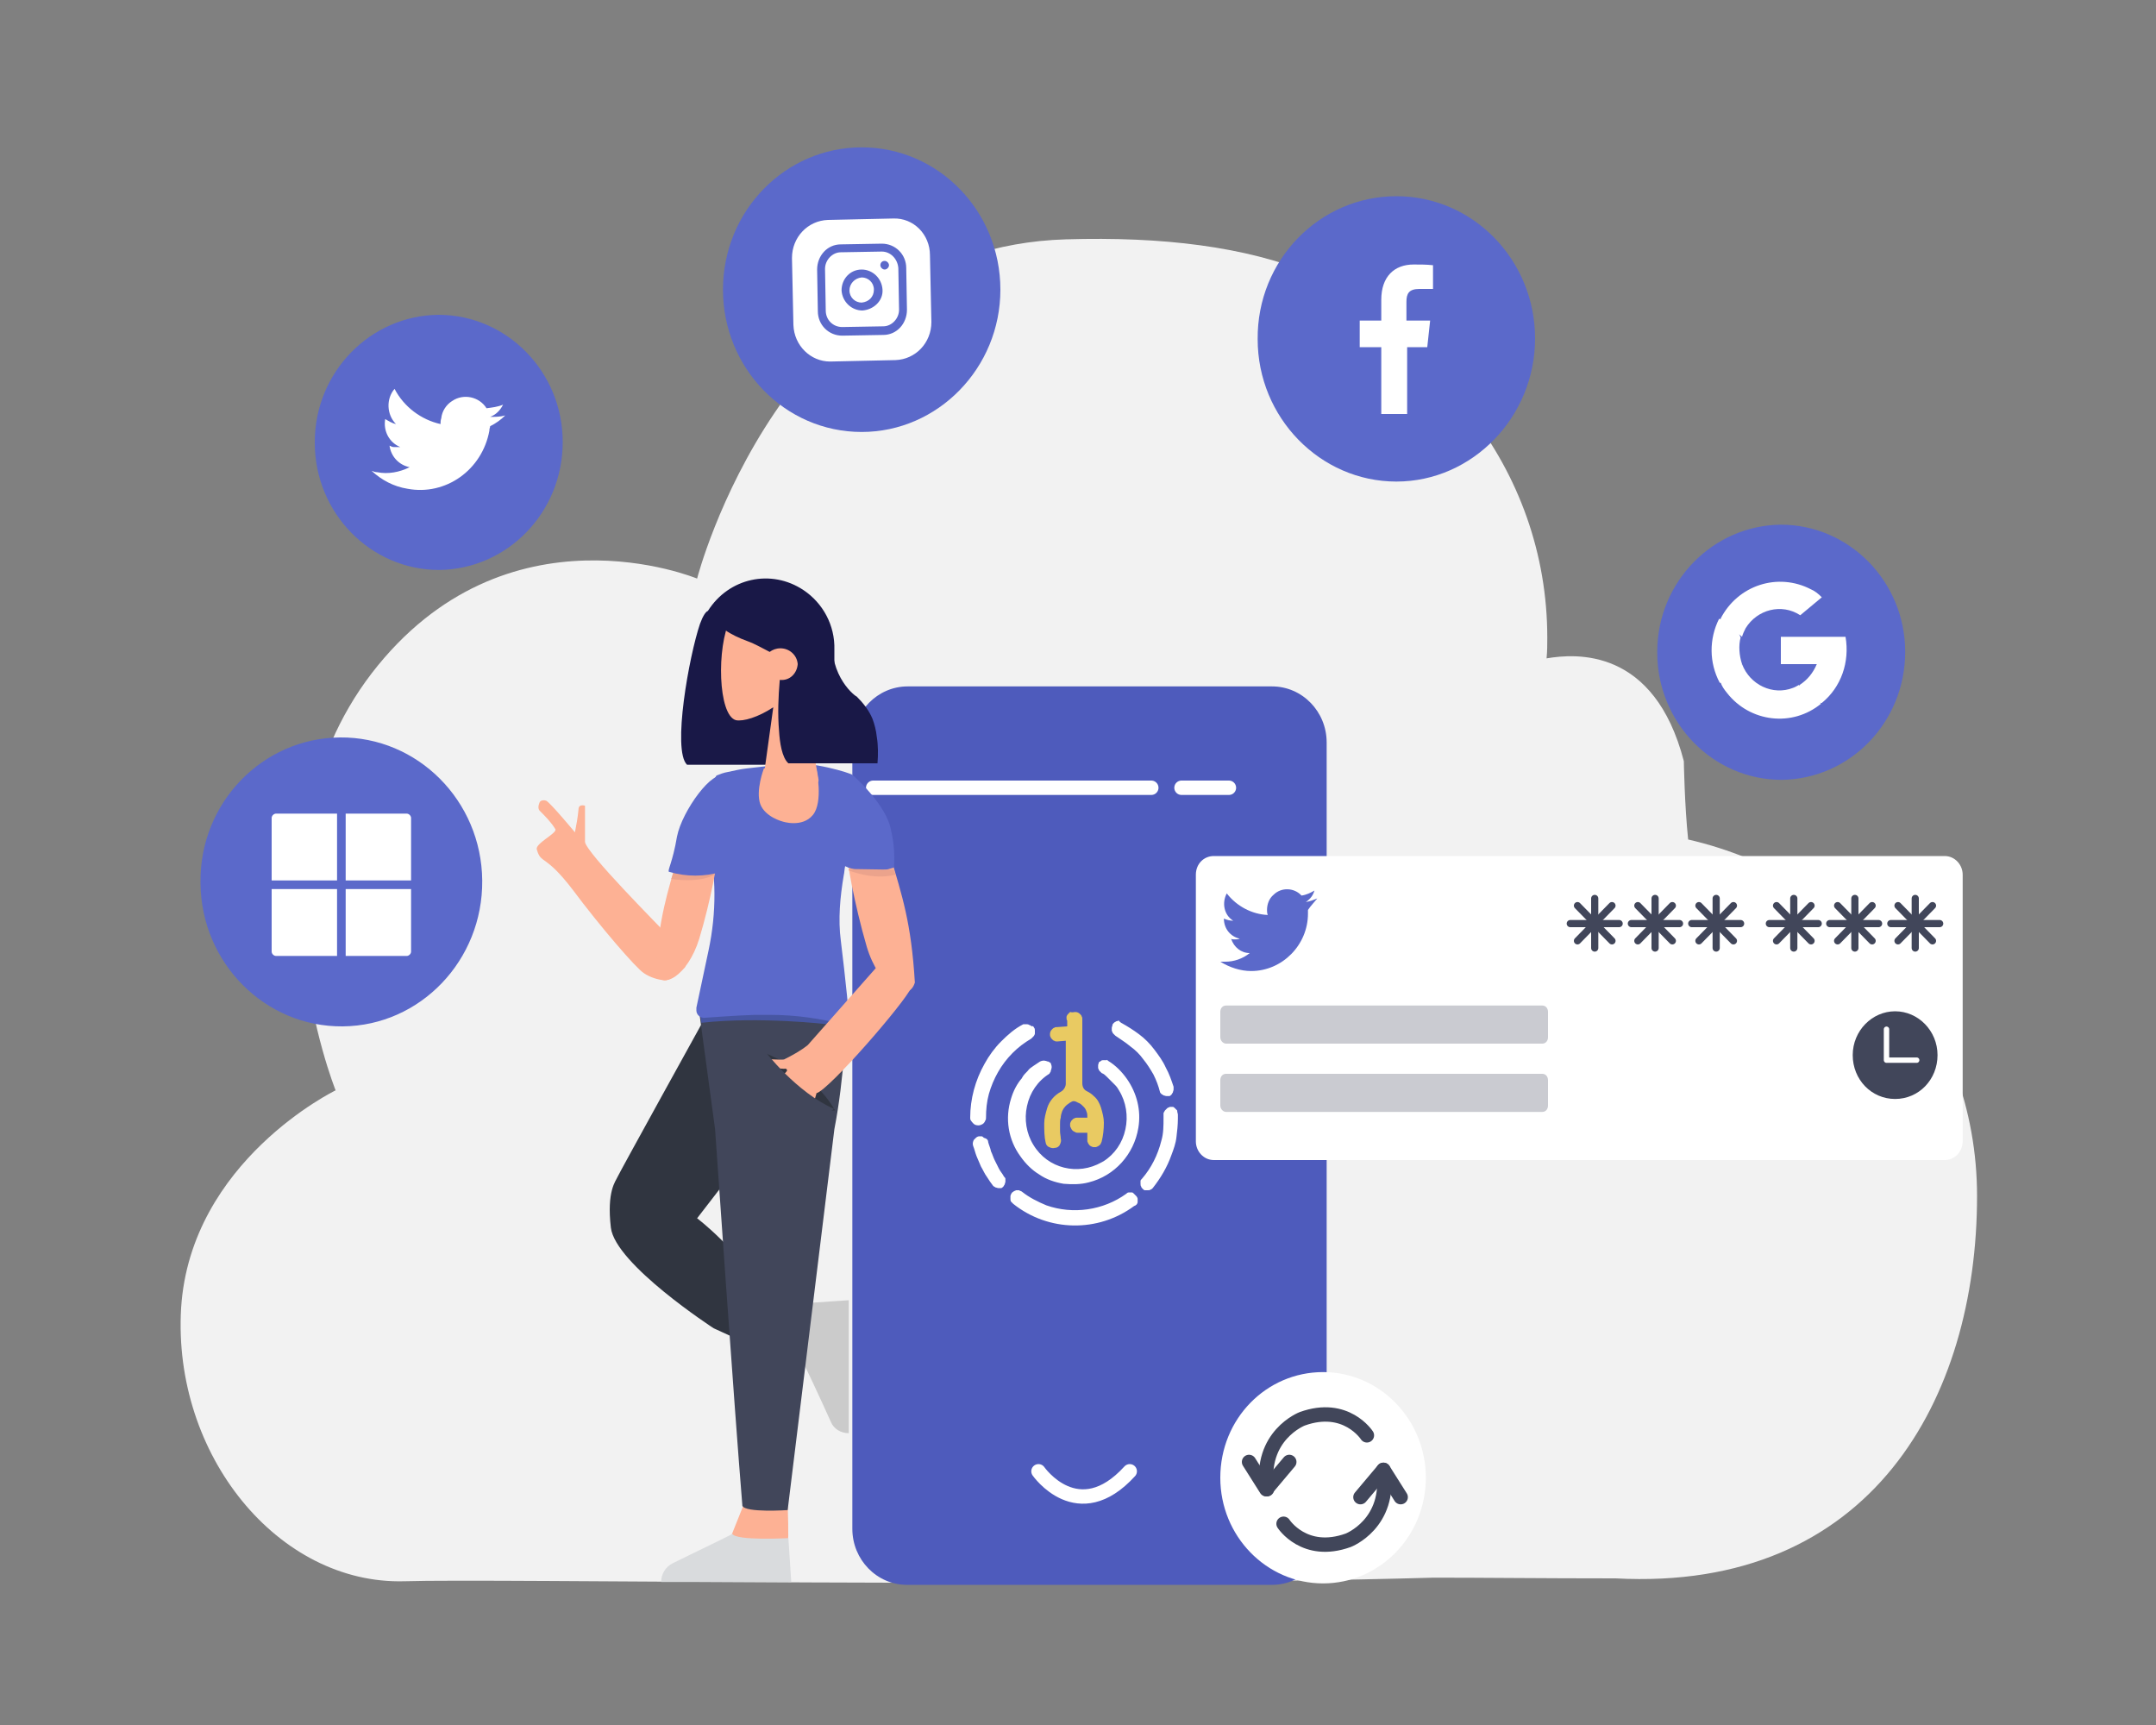 <?xml version="1.0" encoding="utf-8"?>
<!-- Generator: Adobe Illustrator 27.5.0, SVG Export Plug-In . SVG Version: 6.00 Build 0)  -->
<svg version="1.1" id="Layer_1" xmlns="http://www.w3.org/2000/svg" xmlns:xlink="http://www.w3.org/1999/xlink" x="0px" y="0px"
	 viewBox="0 0 300 240" style="enable-background:new 0 0 300 240;" xml:space="preserve">
<rect x="0" y="0" width="300" height="240" fill="#808080" stroke="none"/>
<style type="text/css">
	.st0{opacity:0;fill:#F2F2F2;}
	.st1{fill:#F2F2F2;}
	.st2{fill:#4E5BBC;}
	.st3{fill:#5B69CA;}
	.st4{fill:#FFFFFF;}
	.st5{fill:none;stroke:#FFFFFF;stroke-width:2;stroke-linecap:round;}
	.st6{fill:none;stroke:#41465A;stroke-linecap:round;}
	.st7{fill:#CACBD1;}
	.st8{fill:#41465A;}
	.st9{fill:none;stroke:#FFFFFF;stroke-width:0.75;stroke-linecap:round;stroke-linejoin:round;}
	.st10{fill:none;stroke:#41465A;stroke-width:2;stroke-linecap:round;stroke-linejoin:round;}
	.st11{fill:#FDB194;}
	.st12{fill:#D9DBDD;}
	.st13{fill:#CBCBCB;}
	.st14{fill:#303540;}
	.st15{fill:#4756A2;}
	.st16{fill:#EBA38C;}
	.st17{fill:#191847;}
	.st18{fill:none;}
	.st19{fill:#E9CA62;}
</style>
<g>
	<rect x="0.1" y="0.5" class="st0" width="300" height="240"/>
	<rect x="0.1" y="0.5" class="st0" width="300" height="240"/>
	<path class="st1" d="M275.1,166.4c0,28.2-14.7,55.1-50.3,53.2c-10.3,0-18.2-0.1-25.3-0.1c-53.7,1.5-130.6,0.1-143.2,0.5l0,0
		c-17.6,0.5-32.3-17.6-31.1-38c1.3-20.5,21.5-30.3,21.5-30.3s-13.6-33.7,5-58C70.4,69.4,97,80.5,97,80.5s11.8-46,51.3-47.2
		c27-0.8,45.8,5.6,56.2,24.2c6.8,8.7,10.8,19.5,10.8,31.2c0,1,0,1.9-0.1,2.9c4.1-0.7,15-1.5,19.1,14.3c0,0,0.1,6.1,0.6,10.9
		C258,122.1,275.1,142.3,275.1,166.4z"/>
	<path class="st2" d="M126.3,95.5H177c4.2,0,7.6,3.5,7.6,7.8v109.4c0,4.3-3.4,7.8-7.6,7.8h-50.8c-4.2,0-7.6-3.5-7.6-7.8V103.3
		C118.7,99,122.1,95.5,126.3,95.5z"/>
	<path class="st3" d="M61,43.8c9.5,0,17.3,7.9,17.3,17.7c0,9.8-7.7,17.7-17.2,17.8c-9.5,0-17.3-7.9-17.3-17.7c0,0,0,0,0-0.1
		C43.8,51.8,51.5,43.9,61,43.8L61,43.8z"/>
	<path class="st4" d="M70.3,57.8c-0.7,0.2-1.4,0.2-2.1,0.2c0.8-0.3,1.4-0.9,1.8-1.7c-0.7,0.3-1.5,0.4-2.3,0.5c-1-1.6-3.2-2.1-4.8-1
		c-0.8,0.5-1.4,1.4-1.5,2.4c-0.1,0.3-0.1,0.5-0.1,0.8c-2.7-0.6-5.1-2.4-6.4-4.9c-1.2,1.4-1.1,3.6,0.2,4.9c-0.5-0.1-1-0.4-1.5-0.7v0
		c-0.3,1.7,0.6,3.3,2.1,3.9c-0.3,0-0.6,0-0.9,0c-0.2,0-0.4-0.1-0.6-0.2c0.2,1.5,1.3,2.7,2.8,3c-1.4,0.7-3,1-4.5,0.7
		c-0.3,0-0.5-0.1-0.8-0.2c1.4,1.3,3.1,2.2,5,2.5c5.3,1,10.4-2.6,11.4-8.1c0,0,0-0.1,0-0.1c0-0.2,0.1-0.3,0.1-0.5
		C69,58.9,69.7,58.4,70.3,57.8L70.3,57.8z"/>
	<path class="st3" d="M119.9,20.5c10.7,0,19.3,8.9,19.3,19.8s-8.7,19.8-19.3,19.8c-10.7,0-19.3-8.9-19.3-19.8
		C100.6,29.3,109.3,20.5,119.9,20.5L119.9,20.5z"/>
	<path class="st4" d="M121.6,40.3c0,1-0.7,1.7-1.7,1.8c-0.9,0-1.7-0.7-1.7-1.7c0-0.9,0.7-1.7,1.7-1.8
		C120.8,38.6,121.6,39.3,121.6,40.3z"/>
	<path class="st4" d="M122.7,35l-5.7,0.1c-1.2,0-2.2,1.1-2.2,2.3l0.1,5.8c0,1.3,1,2.3,2.3,2.3l5.7-0.1c1.2,0,2.2-1.1,2.2-2.3
		l-0.1-5.8C124.9,36,123.9,35,122.7,35z M120,43.2c-1.5,0-2.8-1.2-2.9-2.8c0-1.6,1.2-2.9,2.8-2.9c1.5,0,2.8,1.2,2.9,2.8
		S121.5,43.1,120,43.2z M123.1,37.5c-0.3,0-0.6-0.3-0.6-0.6c0-0.3,0.2-0.6,0.6-0.6c0.3,0,0.6,0.3,0.6,0.6S123.4,37.5,123.1,37.5z"/>
	<path class="st4" d="M124.3,30.4l-9.1,0.2c-2.8,0.1-5,2.4-5,5.3l0.2,9.3c0.1,2.9,2.4,5.1,5.1,5.1l9.1-0.2c2.8-0.1,5-2.4,5-5.3
		l-0.2-9.3C129.4,32.6,127.1,30.3,124.3,30.4L124.3,30.4z M126.2,43.1c0,1.9-1.4,3.5-3.3,3.5l-5.7,0.1c-1.9,0-3.4-1.5-3.4-3.4
		l-0.1-5.8c0-1.9,1.4-3.5,3.3-3.5l5.7-0.1c1.9,0,3.4,1.5,3.4,3.4L126.2,43.1L126.2,43.1z"/>
	<path class="st3" d="M194.3,27.3c10.7,0,19.3,8.9,19.3,19.8S204.9,67,194.3,67s-19.3-8.9-19.3-19.8
		C174.9,36.2,183.6,27.3,194.3,27.3L194.3,27.3z"/>
	<path class="st4" d="M197.5,40.2h1.9v-3.3c-0.9-0.1-1.8-0.1-2.7-0.1c-2.7,0-4.5,1.7-4.5,4.9v2.9h-3v3.7h3v9.3h3.6v-9.3h2.8l0.4-3.7
		h-3.3V42C195.7,40.9,196,40.2,197.5,40.2L197.5,40.2z"/>
	<path class="st3" d="M47.3,102.6c10.8-0.1,19.7,8.8,19.8,19.9c0.1,11.1-8.6,20.2-19.4,20.3s-19.7-8.8-19.8-19.9c0-0.1,0-0.1,0-0.2
		C27.8,111.7,36.5,102.7,47.3,102.6L47.3,102.6z"/>
	<path class="st4" d="M48.1,122.5h9.1v-8.7c0-0.3-0.3-0.6-0.6-0.6h-8.5V122.5L48.1,122.5z"/>
	<path class="st4" d="M46.9,122.5v-9.3h-8.5c-0.3,0-0.6,0.3-0.6,0.6v8.7H46.9L46.9,122.5z"/>
	<path class="st4" d="M46.9,123.7h-9.1v8.7c0,0.3,0.3,0.6,0.6,0.6h8.5V123.7L46.9,123.7z"/>
	<path class="st4" d="M48.1,123.7v9.3h8.5c0.3,0,0.6-0.3,0.6-0.6v-8.7H48.1L48.1,123.7z"/>
	<path class="st3" d="M247.8,73c9.5,0,17.3,7.9,17.3,17.7c0,9.8-7.7,17.7-17.2,17.8c-9.5,0-17.3-7.9-17.3-17.7c0,0,0,0,0-0.1
		C230.6,81,238.3,73.1,247.8,73z"/>
	<path class="st4" d="M242.4,92.4l-0.7,2.5l-2.4,0.1c-1.5-2.8-1.5-6.1-0.1-8.9l2.1,0.4l0.9,2.2C241.9,89.8,242,91.2,242.4,92.4
		L242.4,92.4z"/>
	<path class="st4" d="M256.8,88.6c0.6,3.5-0.6,7-3.3,9.2l-2.7-0.1l-0.4-2.4c1.1-0.7,1.9-1.7,2.4-2.9h-5v-3.8H256.8L256.8,88.6z"/>
	<path class="st4" d="M253.4,97.9c-4,3.3-9.9,2.6-13.1-1.5c-0.4-0.5-0.7-0.9-0.9-1.5l3-2.5c1.1,2.9,4.3,4.4,7.1,3.3
		c0.3-0.1,0.6-0.3,0.8-0.4L253.4,97.9L253.4,97.9z"/>
	<path class="st4" d="M253.5,83.1l-3,2.5c-2.6-1.7-6-0.8-7.6,1.8c-0.2,0.4-0.4,0.8-0.5,1.2l-3-2.5c2.4-4.7,8-6.5,12.6-4.1
		C252.5,82.2,253,82.6,253.5,83.1L253.5,83.1z"/>
	<path class="st5" d="M121.5,109.6h38.7"/>
	<path class="st5" d="M164.4,109.6h6.6"/>
	<path class="st5" d="M144.5,204.7c0,0,5.5,7.9,12.7,0"/>
	<path class="st4" d="M168.9,119.1h101.7c1.4,0,2.5,1.2,2.5,2.6v37.1c0,1.4-1.1,2.6-2.5,2.6H168.9c-1.4,0-2.5-1.2-2.5-2.6v-37.1
		C166.4,120.2,167.5,119.1,168.9,119.1L168.9,119.1z"/>
	<path class="st6" d="M230.3,125v6.9"/>
	<path class="st6" d="M233.7,128.5H227"/>
	<path class="st6" d="M232.7,126l-4.8,4.9"/>
	<path class="st6" d="M227.9,126l4.8,4.9"/>
	<path class="st6" d="M238.8,125v6.9"/>
	<path class="st6" d="M242.2,128.5h-6.8"/>
	<path class="st6" d="M241.2,126l-4.8,4.9"/>
	<path class="st6" d="M236.4,126l4.8,4.9"/>
	<path class="st6" d="M249.6,125v6.9"/>
	<path class="st6" d="M253,128.5h-6.8"/>
	<path class="st6" d="M252,126l-4.8,4.9"/>
	<path class="st6" d="M247.2,126l4.8,4.9"/>
	<path class="st6" d="M258.1,125v6.9"/>
	<path class="st6" d="M261.4,128.5h-6.8"/>
	<path class="st6" d="M260.5,126l-4.8,4.9"/>
	<path class="st6" d="M255.7,126l4.8,4.9"/>
	<path class="st6" d="M221.9,125v6.9"/>
	<path class="st6" d="M225.3,128.5h-6.8"/>
	<path class="st6" d="M224.3,126l-4.8,4.9"/>
	<path class="st6" d="M219.5,126l4.8,4.9"/>
	<path class="st6" d="M266.5,125v6.9"/>
	<path class="st6" d="M269.9,128.5h-6.8"/>
	<path class="st6" d="M268.9,126l-4.8,4.9"/>
	<path class="st6" d="M264.1,126l4.8,4.9"/>
	<path class="st7" d="M214.6,139.9h-44c-0.5,0-0.8,0.4-0.8,0.9v3.5c0,0.5,0.4,0.9,0.8,0.9h44c0.5,0,0.8-0.4,0.8-0.9v-3.5
		C215.4,140.3,215.1,139.9,214.6,139.9z"/>
	<path class="st7" d="M214.6,149.4h-44c-0.5,0-0.8,0.4-0.8,0.9v3.5c0,0.5,0.4,0.9,0.8,0.9h44c0.5,0,0.8-0.4,0.8-0.9v-3.5
		C215.4,149.8,215.1,149.4,214.6,149.4z"/>
	<path class="st3" d="M183.3,125c-0.5,0.2-1,0.4-1.6,0.5c0.6-0.4,1-0.9,1.2-1.6c-0.5,0.3-1.1,0.6-1.8,0.7c-1-1.1-2.8-1.2-3.9-0.1
		c-0.6,0.5-0.9,1.3-0.9,2.1c0,0.2,0,0.4,0.1,0.7c-2.2-0.1-4.3-1.2-5.7-3c-0.7,1.3-0.4,3,0.9,3.8c-0.4,0-0.9-0.1-1.3-0.3v0
		c0,1.4,0.9,2.5,2.2,2.8c-0.2,0.1-0.5,0.1-0.7,0.1c-0.2,0-0.4,0-0.5-0.1c0.4,1.2,1.4,2,2.6,2c-1,0.8-2.2,1.2-3.4,1.2
		c-0.2,0-0.4,0-0.7,0c1.3,0.8,2.8,1.3,4.3,1.3c4.3,0,7.9-3.6,7.9-8c0,0,0-0.1,0-0.1c0-0.1,0-0.2,0-0.4
		C182.4,126,182.9,125.5,183.3,125L183.3,125z"/>
	<path class="st8" d="M263.7,152.9c3.3,0,5.9-2.7,5.9-6.1c0-3.4-2.7-6.1-5.9-6.1s-5.9,2.7-5.9,6.1
		C257.8,150.2,260.4,152.9,263.7,152.9z"/>
	<path class="st9" d="M262.5,143.2v4.3h4.2"/>
	<path class="st4" d="M184.1,190.9c7.9,0,14.3,6.6,14.3,14.7c0,8.1-6.4,14.7-14.3,14.7c-7.9,0-14.3-6.6-14.3-14.7
		C169.8,197.4,176.2,190.9,184.1,190.9L184.1,190.9z"/>
	<path class="st10" d="M190.2,199.7c0,0-2.9-4.5-9-2.3c0,0-6,2.3-4.9,9.8"/>
	<path class="st10" d="M173.8,203.4l2.4,3.8l3.2-3.8"/>
	<path class="st10" d="M178.6,212c0,0,2.9,4.5,9,2.3c0,0,6-2.3,4.9-9.8"/>
	<path class="st10" d="M194.9,208.3l-2.4-3.8l-3.2,3.8"/>
	<path class="st11" d="M107.6,186.3l4.4,1.8c0,0,0.6-0.9,0.6-8.2c0-0.2-5,0-5,0V186.3L107.6,186.3z"/>
	<path class="st11" d="M103.5,209.3l-1.8,4.5c0,0,0.8,0.6,7.9,0.7c0.2,0,0-5.1,0-5.1H103.5L103.5,209.3z"/>
	<path class="st12" d="M101.9,213.4c0,0.1-5.5,2.7-8.3,4.1c-1,0.5-1.6,1.5-1.6,2.6h18.1l-0.4-6.1C109.7,214,102.4,214.4,101.9,213.4
		L101.9,213.4z"/>
	<path class="st13" d="M111.6,189.3c0.1,0,2.7,5.6,4,8.5c0.4,1,1.4,1.6,2.5,1.6v-18.5l-5.9,0.4C112.2,181.3,112.6,188.7,111.6,189.3
		L111.6,189.3z"/>
	<path class="st14" d="M98.1,141.6c0,0-12,21.7-12.2,22.2c-0.2,0.5-1.5,1.9-0.9,7c0.6,5.1,14.3,14,14.3,14s6.2,2.8,6.5,3.1
		c0.2-0.9,0.2-4.4,0-8.4c-3.1-5.7-8.8-10-8.8-10l7.8-10.1L98.1,141.6L98.1,141.6z"/>
	<path class="st8" d="M117.5,136.3c0,0,0.2,5.2,0,10c-0.3,3.6-0.7,7.2-1.4,10.8l-6.5,53c0,0-5.9,0.4-6.3-0.6
		c-1.1-13.3-3.8-52.4-3.8-52.4l-2.3-17L117.5,136.3L117.5,136.3z"/>
	<path class="st15" d="M115.1,142.5c0,0-9.4-1.1-17.5-0.2l-0.2-1.2l19.6-1.4l-1.6,2.5L115.1,142.5L115.1,142.5z"/>
	<path class="st11" d="M96.8,130.2c0,0-3.9-0.1-4.4-0.6c-0.5-0.6-11-11.1-11-12.5c0-1.5,0-5,0-5s-0.9-0.3-0.9,0.5
		c-0.1,1.1-0.3,2.2-0.5,3.2c0,0-3.4-4.1-4-4.4c-0.3-0.1-0.7-0.1-0.9,0.2c0,0-0.4,0.8,0,1.2c0.8,0.8,1.6,1.6,2.2,2.6
		c0.1,0.6-2.9,2-2.6,2.8c0.6,2.1,1.1,0.5,5,5.6c3.8,5.1,8.8,10.9,9.9,11.6c0.9,0.6,1.9,0.9,2.9,1c0.9,0,2.8-1.8,2.8-1.8"/>
	<path class="st11" d="M118.1,119.5c-0.5-0.7,0.8,6.4,2.5,12.2c1.7,5.7,5.8,8,6.7,5c-0.5-8.4-1.8-12.1-3.4-17.6
		C123.8,119.2,118.6,120.2,118.1,119.5L118.1,119.5z"/>
	<path class="st3" d="M117.6,142.6c-3.4-0.9-6.9-1.4-10.4-1.4H105c-2.9,0.1-5.3,0.3-6.9,0.4c-0.6,0.1-1.2-0.4-1.2-1
		c0-0.1,0-0.2,0-0.4l1.7-8c1.1-5.2,1.1-10.5-0.1-15.7l-1-4.3c-0.1-0.6,1.8-3.7,2.2-4.3c0.5-0.2,1-0.4,1.6-0.5
		c0.9-0.2,1.8-0.4,2.7-0.5l5.3-0.6c3.6-0.5,9.1,1.3,9.3,1.5v0c0,0,4.8,4.1,5.4,7.8c0.4,1.7,0.5,3.4,0.4,5.1c-2.1,0.7-4.3,0.7-6.4,0
		c-0.1-0.1-0.3-0.1-0.4-0.2c-0.1,0.4-0.1,0.9-0.2,1.3c-0.5,3-0.8,6.1-0.4,9.1c0.6,4.9,1.3,11.4,1.1,11.5c-0.1,0.1-0.2,0.1-0.3,0.1
		C117.9,142.7,117.7,142.7,117.6,142.6L117.6,142.6z"/>
	<path class="st16" d="M118.1,121.1c0,0,3.3,1.4,6.5,0.6l-0.2-0.7l-6.3-0.1L118.1,121.1L118.1,121.1z"/>
	<path class="st14" d="M106.4,146.5c0,0,6.6,2.4,9.8,8l-8-0.2L106.4,146.5z"/>
	<path class="st11" d="M126.8,137.4c-0.9,2.1-11.5,14.3-13.2,14.7c0.1-0.1-1.2,4.2-2.2,4.5c-1,0.3,0.4-2.6,0.4-2.6l-0.3,0.2
		c0,0-1.5,2.3-2,2.3c-0.4,0.1-0.8-0.2-0.5-0.9c0.6-0.9,1.2-1.8,1.8-2.6c0,0-2.8,2.6-3.1,2.5c0,0-0.7-0.2-0.4-0.8
		c0.9-1.1,1.8-2.1,2.8-3c0,0-3.1,2.4-3.4,2c0.1,0.1-0.8-0.3-0.1-1.3c0.8-0.9,2.9-3.4,2.9-3.4s0.1-0.4-0.4-0.3
		c-0.8,0-1.6-0.2-2.4-0.4c0,0-0.9-0.5,0-0.9c0-0.1,2,0.1,2.4,0c1.2-0.6,2.3-1.2,3.3-2l9.9-11.2C122.4,134.3,127.6,135.3,126.8,137.4
		L126.8,137.4z"/>
	<path class="st8" d="M106.4,146.2c0,0,4.4,5.8,9.7,8.1c-0.2-0.1-7.3,5.8-9.7,3.7S106.4,146.2,106.4,146.2z"/>
	<path class="st11" d="M99.6,119.5c0.5-0.6-0.7,5.8-2.3,11.1c-1.6,5.2-5.3,7.3-6.1,4.6c0.5-7.7,1.7-11,3.1-16
		C94.4,119.2,99.1,120.1,99.6,119.5L99.6,119.5z"/>
	<path class="st16" d="M99.5,121.6c0,0-1.5,1.3-6.1,0.7l0.3-0.9L99.5,121.6L99.5,121.6z"/>
	<path class="st3" d="M100.8,108.1c-1.5-1.3-5.9,4.7-6.6,8.3c-0.6,3.6-1.4,4.8-1.1,4.9c2.4,0.7,4.9,0.7,7.3,0
		C103.5,120.2,102.3,109.4,100.8,108.1L100.8,108.1z"/>
	<path class="st17" d="M116.1,90.4v6.2c0,4.9-3.5,9-8.2,9.7c0,0,0,0.1,0,0.1H95.6c-2.1-2,0.3-15.2,1.8-19.6c0.4-1.1,0.8-1.7,1.1-1.8
		c2.9-4.6,8.8-5.9,13.3-2.9C114.5,83.9,116.2,87,116.1,90.4L116.1,90.4z"/>
	<path class="st11" d="M113.7,88.1c0.1,2.5-0.7,4.9-2.3,6.8c0.8,4.4,2.3,12.2,2.5,13.6c0.2,1.9-7.7,0-7.7,0l1.4-10.1
		c-2.1,1.4-4.2,2-5.2,1.8c-2.5-0.7-2.7-10.2-0.8-14c0.9-1.8,3.8-3.2,6.4-3.2C110.8,82.9,113.4,84.3,113.7,88.1L113.7,88.1z"/>
	<path class="st17" d="M115.8,88.3c-0.3-0.3-0.6-0.6-0.9-0.8v-0.3c-0.6-1.1-1.4-2.2-2.2-3.1c-0.8-0.8-1.6-1.6-2.6-2.1
		c-1-0.6-2.2-1-3.4-1c-1.8-0.1-3.7,0.4-5.3,1.3c-1,0.7-1.9,1.6-2.6,2.7c0.3,1.1,1,2,2,2.6c1,0.7,2.1,1.2,3.2,1.6
		c1.1,0.4,2.1,1,3.1,1.5c0.4-0.3,0.9-0.5,1.5-0.5c1.2,0,2.3,0.9,2.4,2.2c-0.1,1.3-1.1,2.3-2.4,2.2h-0.1c-0.2,2.4-0.3,4.7-0.1,7.1
		c0.1,1.6,0.4,3.7,1.3,4.5h12.4c0.1-1.2,0.1-2.5-0.1-3.7c-0.1-0.9-0.3-1.7-0.6-2.5c-0.5-1.2-1.3-2.2-2.2-3.1
		C119.2,97,115.3,94.3,115.8,88.3L115.8,88.3z"/>
	<path class="st11" d="M106.3,106.9c0,0-1.2,3.1-0.5,5c0.7,1.8,3.1,2.4,3.1,2.4s2.7,0.9,4.2-0.9c1.5-1.8,0.5-6.4,0.5-6.4
		L106.3,106.9L106.3,106.9z"/>
	<rect x="130.9" y="139.1" class="st18" width="35.5" height="36.5"/>
	<g id="Group_6633" transform="translate(0 0)">
		<path id="Path_4016" class="st2" d="M143.2,139h12.9c1.3,0,2.7,0.3,3.9,0.8c2.4,1,4.3,3,5.4,5.4c0.5,1.2,0.8,2.6,0.8,3.9v12.9
			c0,1.3-0.3,2.7-0.8,3.9c-1,2.4-3,4.3-5.4,5.4c-1.2,0.5-2.6,0.8-3.9,0.8h-12.9c-1.3,0-2.7-0.3-3.9-0.8c-2.4-1-4.3-3-5.4-5.4
			c-0.5-1.2-0.8-2.6-0.8-3.9v-12.9C133.1,143.5,137.6,139,143.2,139C143.1,139,143.1,139,143.2,139L143.2,139"/>
		<g>
			<path id="Path_4017" class="st4" d="M142.2,165.8c1,0.8,2.2,1.4,3.4,1.9c3.7,1.3,7.9,0.7,11.1-1.6c0.1-0.1,0.2-0.2,0.4-0.2
				c0.1,0,0.2,0,0.4,0c0.1,0,0.2,0.1,0.3,0.2c0.1,0.1,0.2,0.2,0.3,0.3c0.1,0.1,0.2,0.3,0.2,0.4c0,0.1,0,0.3,0,0.4
				c0,0.3-0.2,0.5-0.5,0.6c-5,3.7-11.9,3.6-16.8-0.3c-0.1-0.1-0.2-0.2-0.3-0.3c-0.1-0.1-0.1-0.3-0.1-0.4c0-0.1,0-0.3,0-0.4
				c0-0.1,0.1-0.2,0.1-0.3c0.1-0.1,0.1-0.2,0.3-0.3c0.1-0.1,0.2-0.1,0.4-0.2c0.1,0,0.3,0,0.4,0C141.9,165.7,142.1,165.7,142.2,165.8
				L142.2,165.8z M163.9,155.1v0.5c0,0.9-0.1,1.8-0.2,2.6c-0.1,0.9-0.4,1.7-0.7,2.5c-0.6,1.7-1.5,3.2-2.6,4.6
				c-0.1,0.1-0.2,0.2-0.3,0.2c-0.1,0.1-0.2,0.1-0.4,0.1c-0.1,0-0.3,0-0.4,0c-0.1,0-0.2-0.1-0.3-0.2c-0.1-0.1-0.2-0.2-0.2-0.3
				c-0.1-0.1-0.1-0.3-0.1-0.4c0-0.1,0-0.3,0-0.4c0-0.1,0.1-0.2,0.2-0.3c1.3-1.5,2.2-3.3,2.7-5.3c0.3-1,0.3-2.1,0.3-3.1v-0.3
				c0-0.1,0-0.3,0-0.4c0-0.1,0.1-0.2,0.2-0.4c0.1-0.1,0.2-0.2,0.3-0.3c0.1-0.1,0.2-0.1,0.4-0.2c0.1,0,0.3,0,0.4,0
				c0.1,0,0.2,0.1,0.3,0.2c0.1,0.1,0.2,0.2,0.3,0.3C163.8,154.8,163.9,154.9,163.9,155.1L163.9,155.1z M137.5,158.9
				c0.1,0.4,0.3,0.8,0.4,1.3c0.2,0.4,0.3,0.8,0.5,1.2c0.2,0.4,0.4,0.8,0.6,1.2c0.2,0.4,0.5,0.7,0.7,1.1c0.1,0.1,0.2,0.2,0.2,0.3
				c0,0.1,0,0.3,0,0.4c0,0.1-0.1,0.3-0.1,0.4c-0.1,0.1-0.1,0.2-0.2,0.3c-0.1,0.1-0.2,0.2-0.3,0.2c-0.1,0-0.3,0-0.4,0
				c-0.1,0-0.3-0.1-0.4-0.1c-0.1-0.1-0.2-0.1-0.3-0.2c-0.3-0.4-0.6-0.8-0.9-1.3c-0.3-0.4-0.5-0.9-0.8-1.4c-0.2-0.5-0.4-0.9-0.6-1.4
				c-0.2-0.5-0.3-1-0.5-1.5c-0.1-0.3,0-0.6,0.1-0.8c0.1-0.1,0.2-0.2,0.3-0.3c0.1-0.1,0.3-0.2,0.4-0.2c0.1,0,0.3,0,0.4,0
				c0.1,0,0.2,0.1,0.3,0.2C137.3,158.4,137.5,158.6,137.5,158.9L137.5,158.9z M154.2,147.6c1,0.6,1.9,1.5,2.6,2.5
				c1.4,2,2,4.4,1.6,6.8c-0.6,3.7-3.3,6.7-6.9,7.6c-1.1,0.3-2.3,0.3-3.5,0.2c-1.2-0.2-2.4-0.6-3.4-1.3c-1-0.6-1.9-1.5-2.6-2.5
				c-1.7-2.3-2.2-5.3-1.3-8.1c0.3-1,0.8-2,1.5-2.8c0-0.1,0.1-0.1,0.1-0.2c0.2-0.3,0.4-0.5,0.7-0.8c0.2-0.3,0.5-0.5,0.8-0.7
				c0.3-0.2,0.6-0.4,0.9-0.6c0.2-0.1,0.5-0.2,0.8-0.1c0.1,0,0.2,0.1,0.4,0.1c0.1,0.1,0.2,0.1,0.3,0.2c0.1,0.3,0.2,0.5,0.1,0.8
				c0,0.1-0.1,0.2-0.1,0.4c-0.1,0.1-0.1,0.2-0.2,0.3c-1.6,1-2.7,2.6-3.1,4.5c-0.4,1.8-0.1,3.8,0.9,5.4c2,3.3,6.2,4.3,9.5,2.4
				c0.1,0,0.1-0.1,0.2-0.1c1.6-1,2.7-2.6,3.1-4.5c0.4-1.8,0.1-3.8-0.9-5.4c-0.1-0.2-0.3-0.5-0.5-0.7c-0.2-0.2-0.4-0.4-0.6-0.6
				c-0.2-0.2-0.4-0.4-0.6-0.6s-0.4-0.4-0.7-0.5c-0.1-0.1-0.2-0.2-0.3-0.3c-0.1-0.1-0.1-0.2-0.2-0.4c0-0.1,0-0.3,0-0.4
				c0-0.1,0.1-0.3,0.1-0.4c0.1-0.1,0.2-0.1,0.3-0.2c0.1-0.1,0.2-0.1,0.4-0.1c0.1,0,0.3,0,0.4,0C154,147.4,154.1,147.5,154.2,147.6
				L154.2,147.6z M143.9,143c0.1,0.1,0.1,0.3,0.1,0.4c0,0.1,0,0.3,0,0.4c0,0.1-0.1,0.3-0.2,0.4c-0.1,0.1-0.2,0.2-0.3,0.3
				c-1,0.6-1.8,1.2-2.6,2c-1.6,1.6-2.7,3.6-3.3,5.7c-0.3,1.1-0.4,2.2-0.4,3.3c0,0.1,0,0.3-0.1,0.4c-0.1,0.3-0.3,0.5-0.6,0.6
				c-0.2,0.1-0.5,0.1-0.8,0c-0.2-0.1-0.4-0.3-0.6-0.6c-0.1-0.1-0.1-0.3-0.1-0.4c0-2.6,0.7-5.2,2-7.5c0.6-1.1,1.4-2.2,2.3-3.1
				c0.9-0.9,1.9-1.8,3.1-2.4c0.1,0,0.3,0,0.4,0c0.1,0,0.3,0,0.4,0.1c0.1,0,0.2,0.1,0.4,0.2C143.7,142.7,143.8,142.8,143.9,143
				L143.9,143z M156,142.3c0.9,0.5,1.7,1,2.5,1.6c0.8,0.6,1.5,1.3,2.1,2.1c0.6,0.8,1.2,1.6,1.6,2.5c0.5,0.9,0.8,1.8,1.1,2.7
				c0,0.1,0,0.3,0,0.4c0,0.1-0.1,0.3-0.1,0.4c-0.1,0.1-0.1,0.2-0.2,0.3c-0.1,0.1-0.2,0.2-0.3,0.2c-0.1,0-0.3,0-0.4,0
				c-0.1,0-0.3-0.1-0.4-0.1c-0.1-0.1-0.2-0.1-0.3-0.2c-0.1-0.1-0.2-0.2-0.2-0.3c-0.2-0.8-0.5-1.6-0.9-2.4c-0.4-0.7-0.9-1.5-1.4-2.1
				c-0.5-0.7-1.1-1.3-1.8-1.8c-0.7-0.6-1.4-1-2.1-1.5c-0.1-0.1-0.2-0.2-0.3-0.3c-0.1-0.1-0.1-0.2-0.2-0.4c0-0.1,0-0.3,0-0.4
				c0-0.1,0.1-0.3,0.1-0.4c0-0.1,0.1-0.2,0.2-0.3c0.1-0.1,0.2-0.1,0.3-0.2c0.1,0,0.3-0.1,0.4-0.1C155.8,142.2,155.9,142.2,156,142.3
				L156,142.3z"/>
			<path id="Path_4018" class="st19" d="M149.6,140.8c0.3,0,0.5,0.1,0.7,0.3c0.1,0.1,0.2,0.2,0.2,0.3c0.1,0.1,0.1,0.3,0.1,0.4v8.9
				c0,0.5,0.2,0.9,0.6,1.1c0.4,0.2,0.7,0.4,1,0.7c0.5,0.4,0.8,1,1,1.6c0.2,0.7,0.4,1.4,0.4,2.1c0,0.9-0.1,1.8-0.3,2.6
				c-0.1,0.3-0.2,0.5-0.4,0.6c-0.1,0.1-0.2,0.1-0.4,0.2c-0.1,0-0.3,0-0.4,0c-0.3-0.1-0.5-0.2-0.6-0.4c-0.1-0.1-0.1-0.2-0.2-0.4
				c0-0.1,0-0.3,0-0.4c0-0.1,0-0.1,0-0.2c0-0.1,0-0.1,0-0.2c0,0,0-0.1,0-0.2c0-0.1,0-0.1,0-0.2h-1.3c-0.1,0-0.3,0-0.4-0.1
				c-0.3-0.1-0.5-0.3-0.6-0.6c-0.1-0.1-0.1-0.3-0.1-0.4c0-0.1,0-0.3,0.1-0.4c0-0.1,0.1-0.2,0.2-0.3c0.1-0.1,0.2-0.2,0.3-0.2
				c0.1-0.1,0.3-0.1,0.4-0.1h1.4c0-0.3,0-0.6-0.1-0.8c-0.1-0.3-0.2-0.5-0.4-0.7c-0.2-0.2-0.4-0.4-0.6-0.5c-0.3-0.1-0.5-0.3-0.8-0.3
				c-0.2,0-0.3,0.1-0.5,0.2c-0.3,0.2-0.6,0.4-0.8,0.7c-0.1,0.1-0.2,0.3-0.3,0.5c-0.1,0.3-0.2,0.6-0.2,0.9c-0.1,0.3-0.1,0.6-0.1,0.9
				c0,0.3,0,0.6,0,1c0,0.3,0.1,0.7,0.1,1c0.1,0.3,0,0.6-0.1,0.8c-0.1,0.3-0.4,0.5-0.7,0.5c-0.3,0.1-0.6,0-0.8-0.1
				c-0.3-0.1-0.5-0.4-0.5-0.7V159c-0.2-0.9-0.2-1.8-0.2-2.7c0-0.7,0.2-1.4,0.4-2.1c0.3-1,1-1.8,1.9-2.3c0.4-0.2,0.7-0.7,0.7-1.1v-6
				l-1.2,0.1c-0.1,0-0.3,0-0.4-0.1c-0.1,0-0.2-0.1-0.3-0.2c-0.1-0.1-0.2-0.2-0.2-0.3c-0.1-0.1-0.1-0.3-0.1-0.4
				c0-0.3,0.1-0.5,0.3-0.7c0.1-0.1,0.2-0.2,0.3-0.2c0.1-0.1,0.2-0.1,0.4-0.1l1.4-0.1V142c-0.1-0.1-0.1-0.3-0.1-0.5
				c0-0.1,0.1-0.3,0.2-0.4c0.1-0.1,0.2-0.2,0.3-0.3C149.3,140.9,149.4,140.8,149.6,140.8"/>
		</g>
	</g>
</g>
</svg>

